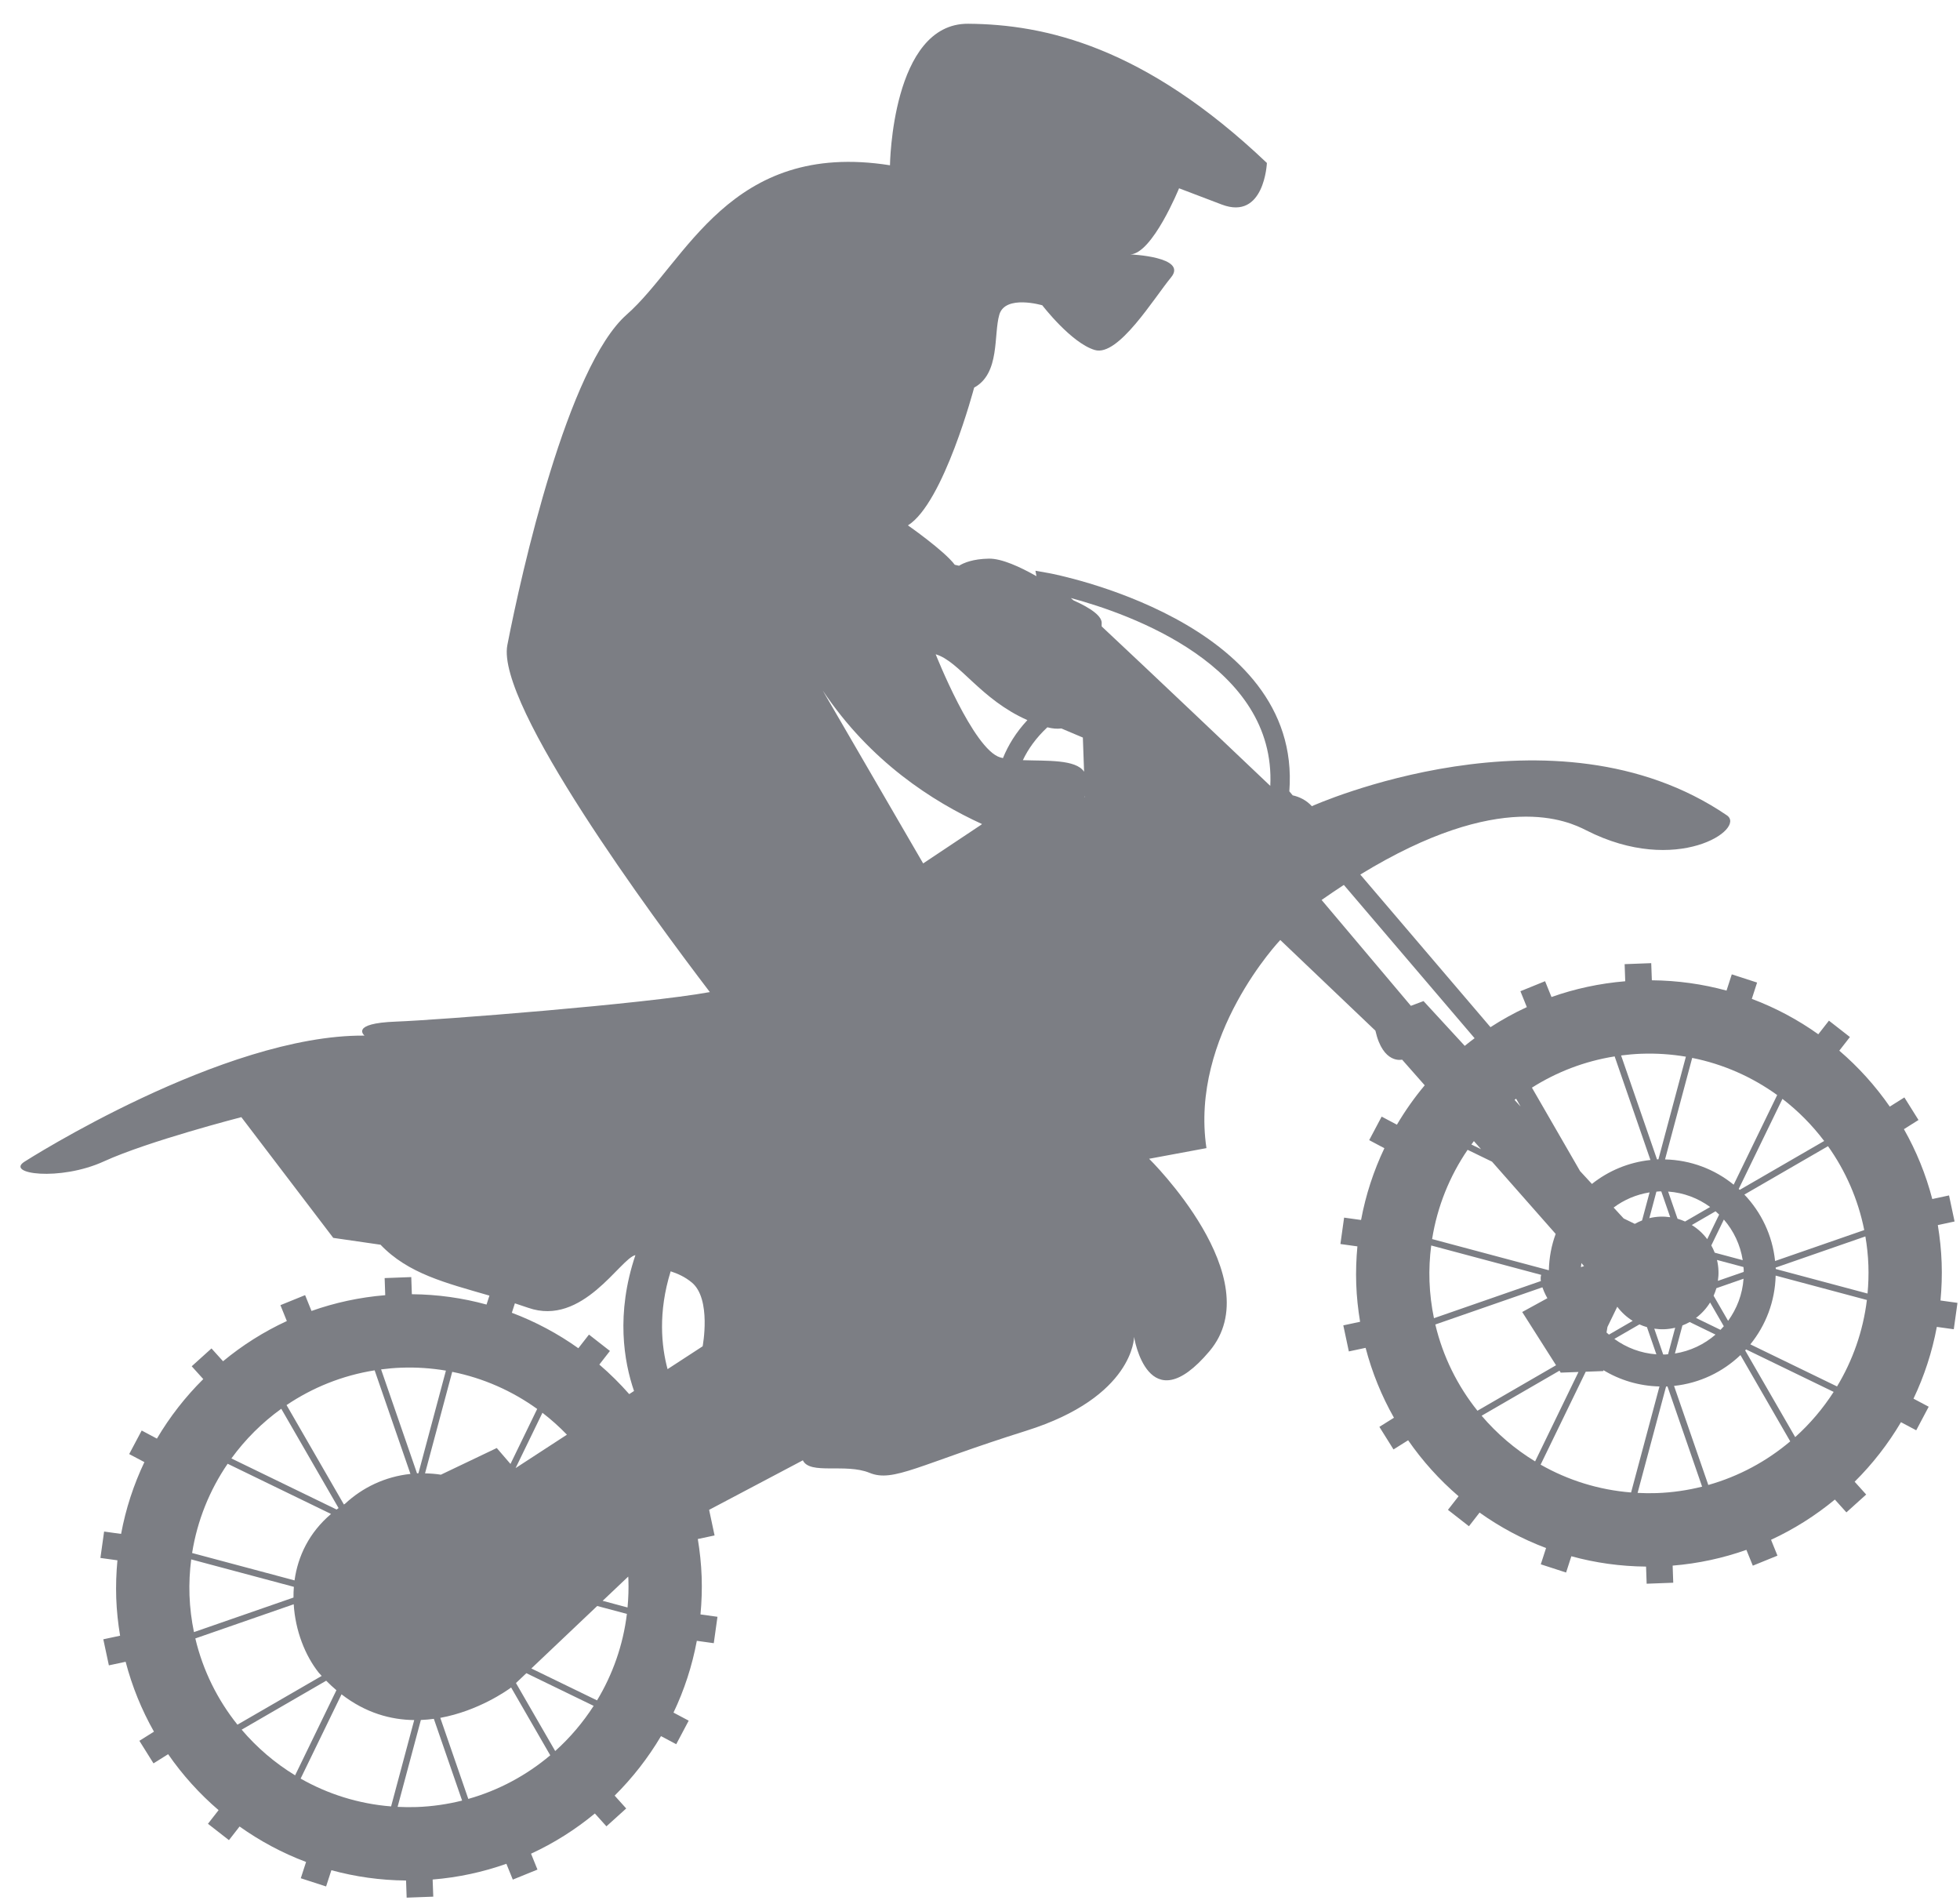 <svg xmlns="http://www.w3.org/2000/svg" width="69" height="67">
    <path fill="#7C7E84" fill-rule="evenodd" d="M67.459 50.34l.439-.829-.535-.284c.377-.793.656-1.64.821-2.526l.597.083.13-.929-.598-.083c.041-.437.057-.88.041-1.33-.016-.45-.064-.891-.135-1.324l.59-.127-.195-.917-.59.127c-.227-.871-.565-1.696-.998-2.459l.513-.323-.497-.794-.514.323c-.507-.731-1.104-1.393-1.777-1.969l.374-.48-.739-.576-.374.479c-.718-.511-1.504-.932-2.341-1.246l.186-.574-.891-.289-.185.572c-.84-.23-1.722-.355-2.629-.363l-.022-.603-.936.035.021.602c-.904.075-1.775.264-2.596.555l-.226-.557-.868.353.226.559c-.445.205-.873.442-1.28.706l-4.583-5.371c4.941-3.025 7.323-1.879 7.957-1.556 3.185 1.622 5.642-.056 4.948-.529-6.095-4.152-14.61-.322-14.61-.322-.21-.228-.46-.333-.674-.381l-.119-.141c.462-6.008-8.368-7.663-8.457-7.679l-.481-.085.035.191c-.568-.322-1.222-.625-1.675-.617-.562.01-.885.147-1.05.25l-.15-.034c-.369-.495-1.649-1.387-1.649-1.387 1.261-.787 2.331-4.849 2.331-4.849.92-.501.678-1.86.887-2.57.21-.711 1.512-.327 1.512-.327s1.021 1.33 1.85 1.574c.828.244 2.083-1.832 2.683-2.556.599-.725-1.433-.809-1.433-.809.779-.027 1.715-2.327 1.715-2.327l1.503.572c1.503.571 1.589-1.463 1.589-1.463-4.318-4.105-7.819-4.879-10.514-4.9-2.694-.021-2.755 4.981-2.755 4.981-5.652-.892-7.182 3.42-9.266 5.253-2.083 1.832-3.707 9.078-4.204 11.635-.408 2.1 5.134 9.598 7.129 12.212-2.265.416-9.566.985-11.045 1.039-1.653.061-1.111.493-1.111.493C7.866 36.405.876 40.878.876 40.878c-.724.44 1.229.708 2.784-.003 1.555-.712 4.836-1.556 4.836-1.556l3.236 4.249 1.664.241c.975 1.02 2.291 1.343 3.834 1.791l-.102.315c-.84-.231-1.722-.357-2.629-.364l-.021-.603-.937.035.021.602c-.904.074-1.774.264-2.596.555l-.225-.557-.869.353.226.559c-.812.374-1.565.852-2.246 1.415l-.407-.451-.696.628.407.451c-.63.624-1.179 1.328-1.632 2.095l-.536-.285-.44.829.535.283c-.377.794-.656 1.641-.82 2.527l-.598-.083-.13.929.599.083c-.041.437-.057.88-.042 1.33.016.45.064.891.136 1.324l-.591.126.196.917.59-.126c.227.871.565 1.695.997 2.46l-.513.322.497.794.515-.323c.506.731 1.103 1.393 1.776 1.969l-.374.48.739.576.374-.48c.719.511 1.504.933 2.341 1.248l-.186.573.891.289.186-.572c.84.23 1.721.355 2.629.363l.021.603.937-.035-.022-.603c.905-.073 1.775-.263 2.596-.554l.226.557.868-.353-.226-.559c.813-.375 1.566-.853 2.247-1.415l.407.452.696-.629-.407-.452c.63-.624 1.178-1.328 1.632-2.094l.536.285.439-.829-.535-.284c.378-.793.656-1.64.821-2.526l.597.083.13-.929-.598-.083c.041-.437.057-.88.041-1.33-.016-.45-.064-.891-.135-1.324l.59-.126-.192-.901 3.3-1.743c.245.518 1.509.095 2.349.441.84.346 1.72-.289 5.516-1.482 3.795-1.193 3.795-3.302 3.795-3.302s.486 3.069 2.652.505c2.166-2.564-2.122-6.775-2.122-6.775l2.018-.375c-.593-3.97 2.599-7.325 2.599-7.325l3.349 3.191c.268 1.195.94 1.02.94 1.02l.796.903c-.364.433-.69.897-.979 1.386l-.537-.284-.439.828.535.284c-.377.793-.656 1.64-.821 2.526l-.597-.083-.13.929.598.083c-.04.436-.057.88-.041 1.33.016.45.064.891.136 1.324l-.591.126.195.917.59-.126c.228.871.565 1.696.998 2.46l-.513.321.497.795.515-.323c.506.731 1.103 1.393 1.776 1.97l-.374.479.739.577.374-.481c.718.512 1.504.933 2.341 1.248l-.186.573.891.289.185-.573c.84.231 1.722.356 2.63.364l.021.603.936-.035-.021-.602c.904-.074 1.775-.264 2.596-.555l.226.557.868-.353-.226-.558c.812-.376 1.566-.853 2.247-1.416l.406.451.696-.628-.406-.451c.63-.624 1.178-1.329 1.631-2.095l.537.285zM38.121 25.959l.043 1.202c-.291-.44-1.312-.376-2.155-.406.185-.392.464-.785.862-1.157.181.047.345.06.494.041l.756.32zM22.092 56.576l-.876-.234.9-.853.006.096c.012.335 0 .665-.03.991zm2.263-11.437c.697.577.381 2.245.381 2.245l-1.235.804c-.216-.803-.34-1.997.109-3.443.243.08.497.189.745.394zm11.813-19.794c-.397.427-.675.88-.86 1.337-.033-.007-.065-.015-.096-.024-.947-.279-2.272-3.63-2.272-3.63.843.248 1.572 1.585 3.228 2.317zm2.021 2.71l.004-.051.003.06-.007-.009zm-3.62.947c-.009.008-.016.018-.026.025-.116.075-.938.626-2.044 1.362l-3.536-6.087c1.674 2.506 3.874 3.908 5.606 4.7zM18.592 46.028c1.922.675 3.245-1.741 3.777-1.853-.696 2.067-.402 3.754-.049 4.782l-.169.11c-.326-.371-.678-.719-1.052-1.04l.373-.479-.738-.576-.374.48c-.719-.512-1.505-.933-2.341-1.248l.107-.332c.154.05.309.101.466.156zm1.366 4.467l-1.807 1.176.945-1.947c.306.235.594.493.862.771zm-1.047-.906l-.94 1.936-.483-.561-1.967.939c-.182-.03-.369-.043-.558-.047l.957-3.573c1.096.22 2.112.672 2.991 1.306zm-4.789-1.452c.538-.02 1.065.017 1.576.103l-.967 3.612h-.008l-.042.004-1.265-3.659c.232-.03.467-.051.706-.06zm-.933.093l1.26 3.646c-.888.094-1.686.476-2.302 1.05l-.04.026-2.019-3.499c.913-.616 1.964-1.043 3.101-1.223zm-3.287 1.353l2.017 3.495-.069.051-3.704-1.798c.488-.671 1.081-1.262 1.756-1.748zm-3.139 5.076c.182-1.147.618-2.215 1.251-3.141l3.64 1.767c-.774.656-1.167 1.489-1.285 2.338l-3.606-.964zm-.092 1.493c-.015-.431.007-.854.06-1.268l3.614.966c-.01.126-.014.252-.013.377l-3.504 1.216c-.086-.418-.141-.849-.157-1.291zm.205 1.514l3.464-1.203c.056.926.399 1.803.883 2.411.034.039.068.074.102.111l-2.966 1.716c-.7-.874-1.215-1.905-1.483-3.035zm1.631 3.211l2.976-1.723c.119.121.239.231.36.334l-1.454 2.996c-.71-.432-1.345-.976-1.882-1.607zm2.076 1.722l1.44-2.966c.853.66 1.738.897 2.559.906l-.814 3.039c-1.148-.091-2.229-.435-3.185-.979zm4.089 1.001c-.227.008-.452.005-.675-.006l.819-3.058c.155-.007.308-.019.457-.04l.995 2.877c-.513.128-1.047.207-1.596.227zm1.814-.286l-.986-2.853c1.339-.244 2.35-.962 2.494-1.068l1.377 2.386c-.83.7-1.808 1.231-2.885 1.535zm3.059-1.685l-1.381-2.393.366-.347 2.369 1.15c-.379.588-.834 1.124-1.354 1.59zm1.473-1.783l-2.313-1.123 2.319-2.199 1.045.279c-.134 1.1-.501 2.131-1.051 3.043zm17.766-37.798l-.002-.081c.043-.272-.377-.562-.993-.838l-.092-.081c2.107.566 7.229 2.383 7.022 6.612-1.016-.966-4.205-3.995-5.935-5.612zM51.565 36.81l-1.451-1.576-.445.167-3.143-3.726c.268-.189.528-.362.783-.529l4.603 5.395c-.118.087-.234.176-.347.269zm14.21 7.726c.012.335 0 .666-.03.991l-3.231-.863v-.008l-.004-.042 3.159-1.097c.057.333.094.673.106 1.019zm-.146-1.243l-3.139 1.089c-.094-.906-.489-1.717-1.081-2.338l2.944-1.703c.616.866 1.059 1.866 1.276 2.952zm-5.264.796c-.034-.088-.074-.174-.12-.255l.442-.911c.343.396.579.887.664 1.43l-.986-.264zm1.012.505c.003.034.008.068.009.103.001.023-.001.046-.001.069l-.908.315c.016-.115.025-.232.02-.351-.004-.132-.022-.261-.052-.385l.932.249zm-1.893 1.936l.909.442c-.395.343-.886.58-1.429.666l.264-.988c.089-.034.174-.074.256-.12zm.221-.144c.197-.149.367-.333.497-.544l.483.836c-.038.043-.077.086-.117.127l-.863-.419zm.621-.782c.038-.086.072-.174.098-.265l.956-.333c-.039.55-.236 1.058-.544 1.482l-.51-.884zm3.892-5.446l-2.972 1.72-.036-.032 1.539-3.17c.553.424 1.047.924 1.469 1.482zm-5.245 6.573l-.25.933c-.034.002-.068.008-.103.009-.023.001-.046-.001-.069-.001l-.314-.909c.115.017.232.025.351.021.132-.005.261-.024.385-.053zm-1.258-.118c.085.038.173.072.265.097l.331.957c-.549-.039-1.057-.235-1.48-.543l.884-.511zm1.606-3.621c-.086-.038-.174-.072-.265-.098l-.331-.956c.549.038 1.057.235 1.479.543l-.883.511zm.78.621c-.148-.198-.332-.367-.543-.497l.836-.484c.043.038.086.076.127.116l-.42.865zm2.463-5.072l-1.532 3.155c-.666-.541-1.505-.868-2.416-.889l.956-3.573c1.097.219 2.112.672 2.992 1.307zm-4.757 4.414c-.088.034-.174.074-.255.12l-.392-.19-.354-.384c.365-.273.796-.459 1.266-.534l-.265.988zm-.032-5.867c.538-.02 1.065.017 1.575.103l-.967 3.613-.007-.001-.042.004-1.265-3.659c.232-.03.467-.051.706-.06zm-.933.093l1.26 3.646c-.776.082-1.483.384-2.06.843l-.417-.452-1.695-2.937c.868-.55 1.853-.932 2.912-1.1zm-1.078 7.38l-.109.037c.004-.048.011-.094.017-.142l.092.105zm-2.391-5.891l.158.274-.213-.232.055-.042zm-1.486 1.492l.251.285-.339-.164.088-.121zm-1.471 3.448c.182-1.147.618-2.215 1.25-3.141l.859.417 2.241 2.543c-.148.401-.23.832-.24 1.279l-4.11-1.098zm-.092 1.493c-.015-.431.007-.854.06-1.267l3.872 1.034c-.022.062-.023.138-.012.218l-3.763 1.307c-.087-.42-.141-.851-.157-1.292zm.205 1.514l3.77-1.309c.07.205.175.384.175.384l-.886.485 1.191 1.874-2.767 1.601c-.7-.874-1.215-1.905-1.483-3.035zm1.63 3.211l2.741-1.586.043.069.626-.023-1.527 3.147c-.71-.432-1.346-.976-1.883-1.607zm5.904-6.954l.249-.933c.035-.003.069-.008.104-.009.023-.001.045.001.068.001l.314.908c-.114-.016-.231-.024-.351-.02-.132.005-.26.023-.384.053zm-1.129 3.118c.149.197.333.367.543.497l-.835.484c-.029-.025-.058-.048-.086-.074.01-.066.021-.131.033-.196l.345-.711zm-2.698 5.558l1.588-3.271.622-.023.001-.032c.58.352 1.255.557 1.973.574l-.999 3.731c-1.148-.091-2.229-.435-3.185-.979zm4.088 1.001c-.226.008-.451.005-.674-.007l1.002-3.743h.008c.014 0 .028-.003.042-.004l1.219 3.527c-.514.129-1.047.207-1.597.227zm1.815-.286l-1.206-3.487c.906-.096 1.717-.492 2.338-1.085l1.752 3.037c-.829.701-1.807 1.231-2.884 1.535zm3.059-1.685l-1.761-3.05.032-.036 3.083 1.495c-.379.589-.834 1.125-1.354 1.591zm1.473-1.783l-3.052-1.481c.541-.667.869-1.508.891-2.42l3.212.858c-.134 1.1-.501 2.131-1.051 3.043z"/>
</svg>
